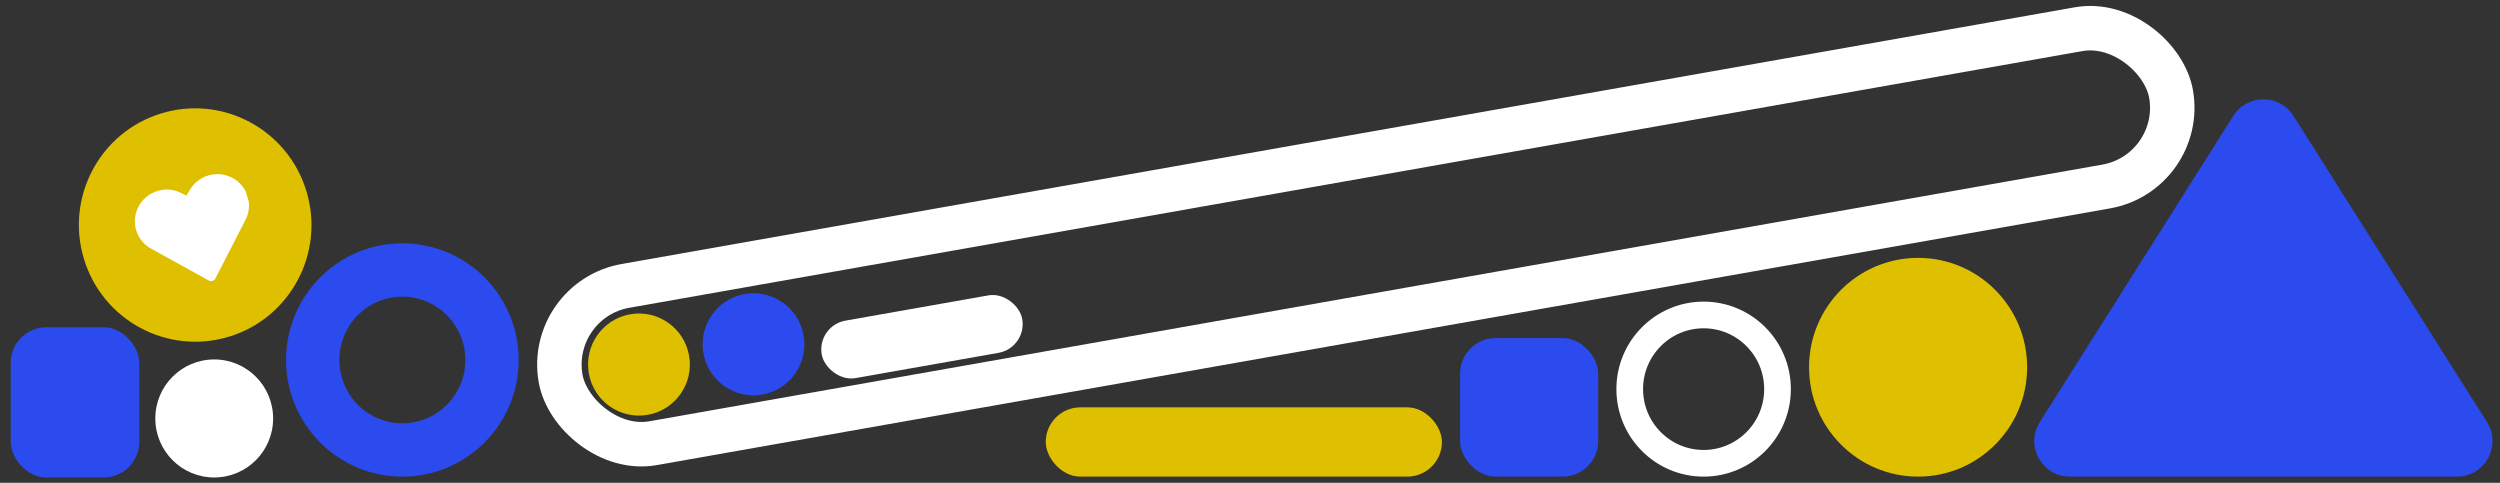 <svg width="466" height="90" viewBox="0 0 466 90" fill="none" xmlns="http://www.w3.org/2000/svg">
<rect x="0" y="0" width="466" height="90" fill="#333333" stroke="none"/>
<g clip-path="url(#clip0_2534_91824)">
<path d="M416.293 21.592C418.894 17.476 424.898 17.476 427.499 21.592L463.573 78.672C466.362 83.085 463.191 88.841 457.97 88.841H385.822C380.601 88.841 377.43 83.085 380.219 78.672L416.293 21.592Z" fill="#2B4BEE"/>
<path d="M91.709 67.099C91.709 76.378 84.214 83.874 75 83.874C65.786 83.874 58.291 76.378 58.291 67.099C58.291 57.819 65.786 50.323 75 50.323C84.214 50.323 91.709 57.819 91.709 67.099Z" stroke="#2B4BEE" stroke-width="9.943"/>
<ellipse cx="357.533" cy="68.454" rx="20.326" ry="20.388" fill="#dec000"/>
<ellipse cx="39.931" cy="78" rx="10.98" ry="11" fill="white"/>
<ellipse rx="21.686" ry="21.741" transform="matrix(0.956 -0.292 0.291 0.957 36.381 41.945)" fill="#dec000"/>
<g clip-path="url(#clip1_2534_91824)">
<path d="M44.793 34.267C44.144 33.597 43.347 33.089 42.467 32.784C41.587 32.479 40.647 32.384 39.724 32.509C38.8 32.633 37.919 32.972 37.151 33.5C36.382 34.027 35.748 34.727 35.299 35.544L34.766 36.447L33.851 36.013C33.021 35.573 32.097 35.338 31.158 35.327C30.219 35.316 29.291 35.53 28.45 35.95C27.611 36.357 26.881 36.958 26.321 37.703C25.761 38.449 25.386 39.318 25.229 40.237C25.013 41.451 25.189 42.702 25.732 43.809C26.275 44.915 27.156 45.82 28.247 46.391L38.909 52.284C39.015 52.342 39.132 52.379 39.252 52.392C39.372 52.404 39.494 52.392 39.61 52.357C39.725 52.322 39.833 52.264 39.926 52.186C40.019 52.108 40.095 52.013 40.15 51.905L45.709 41.078C46.3 39.993 46.529 38.747 46.364 37.522C46.2 36.297 45.649 35.157 44.793 34.267V34.267Z" fill="white"/>
</g>
<path d="M331.329 72.533C331.329 80.175 325.155 86.358 317.554 86.358C309.954 86.358 303.78 80.175 303.78 72.533C303.78 64.891 309.954 58.708 317.554 58.708C325.155 58.708 331.329 64.891 331.329 72.533Z" stroke="white" stroke-width="4.971"/>
<rect x="2" y="61" width="23.957" height="28" rx="6.628" fill="#2B4BEE"/>
<rect x="272.161" y="63.016" width="25.746" height="25.825" rx="6.628" fill="#2B4BEE"/>
<rect x="194.926" y="75.93" width="73.85" height="12.912" rx="6.456" fill="#dec000"/>
<rect x="4.797" y="3.359" width="304.758" height="29.768" rx="14.884" transform="matrix(0.985 -0.174 0.173 0.985 96.616 53.406)" stroke="white" stroke-width="8.285"/>
<rect width="37.945" height="10.873" rx="5.436" transform="matrix(0.985 -0.174 0.173 0.985 152.228 60.715)" fill="white"/>
<ellipse rx="9.486" ry="9.513" transform="matrix(0.985 -0.174 0.173 0.985 119.103 67.952)" fill="#dec000"/>
<ellipse rx="9.486" ry="9.513" transform="matrix(0.985 -0.174 0.173 0.985 140.452 64.179)" fill="#2B4BEE"/>
</g>
<defs>
<clipPath id="clip0_2534_91824">
<rect width="466" height="90" fill="white"/>
</clipPath>
<clipPath id="clip1_2534_91824">
<rect width="21.686" height="21.741" fill="white" transform="matrix(0.956 -0.292 0.291 0.957 23.245 36.012)"/>
</clipPath>
</defs>
</svg>
